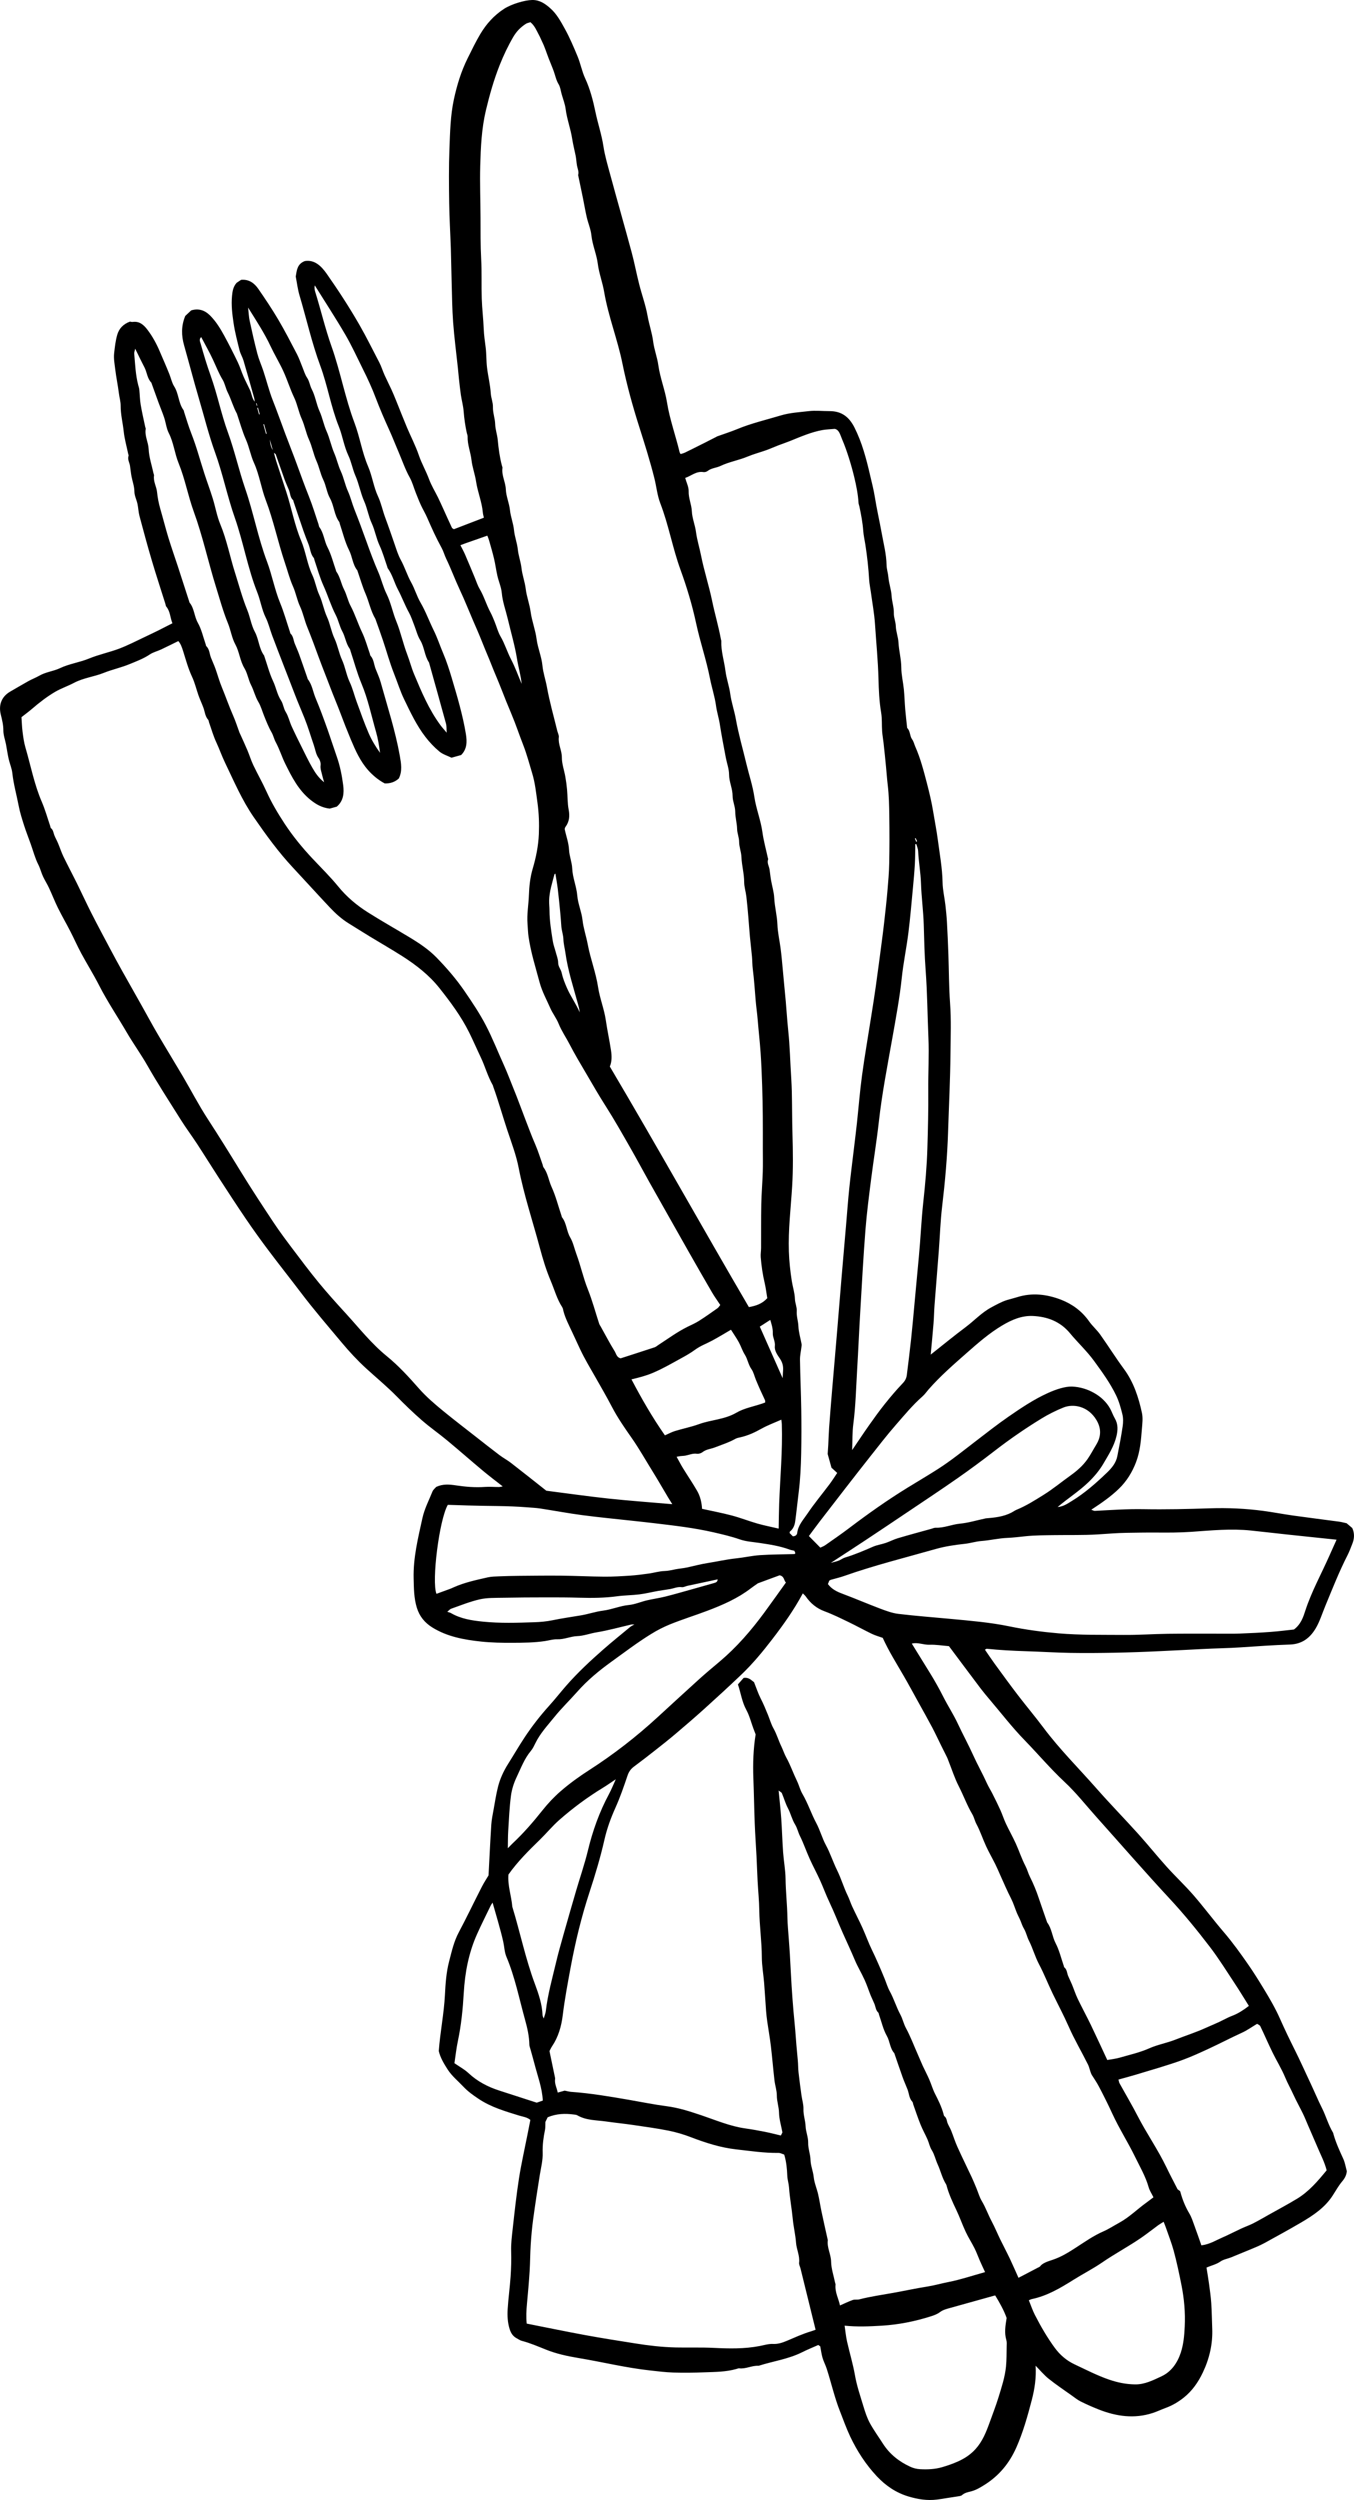 <?xml version="1.0" encoding="UTF-8"?>
<svg id="b" data-name="Layer 2" xmlns="http://www.w3.org/2000/svg" width="170.481" height="314.643" viewBox="0 0 170.481 314.643">
  <g id="c" data-name="Layer 1">
    <path d="m63.325,187.094c-.837-.658-1.691-1.297-2.508-1.979-1.52-1.269-3.007-2.579-4.532-3.843-1.035-.859-2.146-1.629-3.159-2.512-1.1-.958-2.153-1.974-3.175-3.015-1.219-1.241-2.559-2.344-3.84-3.514-1.099-1.004-2.12-2.106-3.076-3.249-1.726-2.065-3.485-4.102-5.115-6.251-1.387-1.829-2.817-3.628-4.195-5.465-.959-1.278-1.891-2.577-2.789-3.898-1.17-1.72-2.301-3.467-3.435-5.211-.903-1.389-1.774-2.798-2.68-4.184-.676-1.034-1.421-2.024-2.076-3.072-1.404-2.246-2.858-4.461-4.168-6.767-.817-1.437-1.793-2.783-2.626-4.211-1.153-1.977-2.435-3.876-3.478-5.919-.697-1.366-1.514-2.67-2.243-4.02-.488-.904-.901-1.848-1.371-2.762-.509-.991-1.069-1.956-1.563-2.954-.404-.815-.73-1.668-1.115-2.493-.229-.491-.521-.952-.754-1.441-.236-.495-.353-1.029-.609-1.531-.414-.814-.643-1.721-.953-2.588-.279-.78-.584-1.55-.835-2.339-.255-.799-.513-1.604-.67-2.426-.264-1.382-.654-2.738-.806-4.145-.066-.61-.331-1.197-.467-1.803-.134-.595-.215-1.203-.328-1.803-.114-.6-.34-1.163-.337-1.805.003-.662-.17-1.333-.327-1.985-.295-1.225.125-2.26,1.207-2.876.759-.431,1.505-.886,2.269-1.308.449-.248.936-.429,1.38-.685.813-.47,1.769-.554,2.592-.943,1.189-.563,2.492-.729,3.684-1.221,1.235-.509,2.541-.771,3.778-1.239,1.161-.439,2.266-1.024,3.393-1.551.549-.256,1.094-.521,1.637-.79.54-.268,1.074-.546,1.676-.853-.3-.722-.266-1.494-.774-2.095-.074-.087-.078-.233-.115-.352-.574-1.827-1.173-3.646-1.716-5.482-.546-1.848-1.049-3.709-1.544-5.571-.133-.498-.146-1.027-.255-1.533-.111-.516-.379-1.02-.384-1.531-.005-.669-.239-1.265-.361-1.895-.086-.447-.125-.903-.193-1.353-.063-.42-.338-.807-.181-1.264.026-.075-.035-.18-.053-.271-.193-.931-.46-1.855-.559-2.796-.114-1.084-.391-2.145-.384-3.249.003-.503-.155-1.018-.22-1.534-.129-1.026-.344-2.04-.467-3.071-.079-.664-.209-1.324-.134-1.988.089-.783.175-1.578.393-2.33.219-.755.733-1.34,1.612-1.653.041.006.195.062.339.043.849-.114,1.386.375,1.841.971.645.844,1.147,1.767,1.564,2.752.404.953.828,1.895,1.209,2.859.201.509.315,1.079.599,1.527.59.928.529,2.091,1.175,2.981.052.071.055.177.084.265.296.905.559,1.814.911,2.707.644,1.633,1.091,3.343,1.634,5.017.342,1.053.73,2.091,1.059,3.148.332,1.068.514,2.194.94,3.22.824,1.986,1.216,4.091,1.862,6.123.495,1.558.911,3.15,1.528,4.658.377.92.51,1.928.968,2.781.516.96.513,2.098,1.168,2.984.017.024.018.059.028.089.358,1.047.632,2.133,1.1,3.128.377.801.514,1.689,1.007,2.448.275.423.301.973.588,1.436.332.536.467,1.19.73,1.773.386.854.803,1.694,1.221,2.532.458.918.898,1.848,1.411,2.734.355.613.748,1.222,1.47,1.806-.114-.411-.192-.642-.242-.879-.086-.417-.266-.805-.206-1.267.037-.284-.072-.647-.241-.885-.356-.501-.419-1.088-.608-1.637-.391-1.135-.728-2.291-1.174-3.404-.408-1.019-.851-2.024-1.242-3.053-.445-1.17-.907-2.335-1.356-3.505-.493-1.286-.998-2.565-1.478-3.856-.278-.748-.46-1.54-.809-2.247-.5-1.013-.649-2.125-1.056-3.152-1.216-3.065-1.755-6.332-2.841-9.428-.946-2.695-1.504-5.503-2.472-8.177-.804-2.221-1.362-4.5-2.027-6.754-.66-2.236-1.242-4.494-1.878-6.737-.352-1.242-.379-2.461.145-3.712.213-.2.457-.429.744-.698.89-.271,1.683-.056,2.38.642.759.759,1.304,1.662,1.809,2.589.591,1.086,1.149,2.192,1.685,3.306.277.576.46,1.197.716,1.784.254.581.553,1.143.82,1.719.09.195.147.406.208.613.086.289.163.581.392.835-.029-.17-.043-.345-.09-.511-.439-1.556-.873-3.112-1.332-4.662-.129-.436-.383-.837-.493-1.276-.283-1.134-.583-2.271-.754-3.425-.168-1.133-.311-2.285-.198-3.437.056-.577.142-1.164.58-1.648.173-.116.374-.251.561-.376.979-.093,1.665.41,2.169,1.139.873,1.264,1.731,2.543,2.511,3.865.843,1.429,1.603,2.908,2.37,4.379.267.512.447,1.069.67,1.604.188.449.32.937.587,1.334.305.452.352.985.588,1.44.46.888.583,1.889.984,2.778.371.824.526,1.711.886,2.519.405.909.587,1.887.975,2.783.321.74.479,1.531.813,2.247.382.819.532,1.71.898,2.513.336.736.51,1.513.803,2.252.542,1.366,1.052,2.742,1.547,4.126.452,1.264.923,2.533,1.456,3.759.403.925.619,1.908,1.073,2.821.529,1.064.749,2.278,1.202,3.386.564,1.378.863,2.838,1.391,4.216.309.806.517,1.644.847,2.434.933,2.234,1.871,4.472,3.322,6.441.214.291.461.558.795.959-.03-.469.004-.808-.08-1.114-.703-2.579-1.428-5.152-2.147-7.726-.577-.852-.57-1.928-1.11-2.81-.346-.565-.5-1.246-.748-1.871-.214-.539-.39-1.1-.669-1.605-.515-.932-.878-1.934-1.374-2.868-.47-.885-.697-1.883-1.294-2.704-.035-.048-.038-.118-.059-.176-.317-.897-.569-1.824-.969-2.681-.422-.902-.57-1.895-.979-2.778-.42-.908-.563-1.894-.958-2.788-.465-1.051-.654-2.191-1.107-3.226-.363-.828-.502-1.722-.879-2.52-.561-1.187-.735-2.489-1.215-3.686-.995-2.483-1.408-5.141-2.33-7.633-1.068-2.887-1.73-5.882-2.604-8.819-.235-.791-.331-1.623-.484-2.404.134-.788.183-1.59,1.151-1.95,1.262-.201,2.109.691,2.758,1.616,1.454,2.074,2.84,4.205,4.102,6.4.888,1.544,1.676,3.153,2.504,4.735.268.512.434,1.077.671,1.606.273.608.582,1.201.859,1.807.216.471.413.952.608,1.432.448,1.104.876,2.217,1.338,3.315.495,1.177,1.095,2.316,1.505,3.521.357,1.049.912,2.001,1.294,3.035.292.79.746,1.52,1.119,2.281.227.463.439.934.653,1.404.366.802.722,1.608,1.098,2.405.046.097.19.149.253.195,1.266-.486,2.489-.957,3.775-1.451-.041-.199-.112-.429-.133-.664-.118-1.333-.654-2.577-.848-3.881-.138-.922-.473-1.793-.577-2.702-.115-1.003-.52-1.953-.489-2.976.005-.15-.072-.301-.105-.453-.195-.893-.325-1.792-.395-2.706-.053-.698-.247-1.384-.35-2.079-.102-.689-.171-1.383-.249-2.076-.05-.451-.086-.904-.133-1.356-.201-1.896-.449-3.789-.591-5.69-.124-1.65-.137-3.308-.186-4.963-.043-1.444-.057-2.888-.104-4.332-.062-1.897-.18-3.792-.207-5.689-.033-2.285-.058-4.574.031-6.857.08-2.076.119-4.164.558-6.212.385-1.798.919-3.547,1.741-5.197.51-1.024,1.005-2.059,1.59-3.041.755-1.267,1.729-2.354,2.984-3.166C64.433.491,66.074.02,66.994,0c.948-.02,1.628.458,2.28,1.029.812.71,1.321,1.653,1.831,2.572.617,1.112,1.113,2.287,1.605,3.465.383.917.552,1.9.963,2.786.632,1.362,1,2.803,1.3,4.245.303,1.453.785,2.867,1.006,4.324.183,1.202.527,2.347.84,3.504.885,3.271,1.82,6.527,2.703,9.798.361,1.339.616,2.706.957,4.05.336,1.326.814,2.622,1.052,3.963.195,1.097.568,2.154.707,3.245.131,1.021.512,1.973.651,2.974.221,1.603.841,3.109,1.093,4.688.345,2.153,1.095,4.19,1.593,6.296.013.054.06.099.128.209.179-.061.382-.108.565-.197.814-.396,1.622-.804,2.431-1.21.485-.244.968-.492,1.452-.739.054-.027.103-.067.159-.087.837-.302,1.688-.568,2.509-.908,1.778-.736,3.647-1.167,5.481-1.719,1.153-.348,2.347-.405,3.524-.545.859-.103,1.743.002,2.615-.001,1.505-.005,2.458.701,3.144,2.059.959,1.898,1.486,3.922,1.959,5.955.214.922.457,1.851.607,2.789.242,1.516.588,3.011.859,4.518.241,1.342.594,2.675.62,4.06.009.506.187,1.01.231,1.535.067.789.36,1.561.404,2.349.041.732.3,1.42.279,2.166-.015.533.229,1.058.248,1.624.023.695.301,1.38.338,2.077.057,1.061.351,2.085.355,3.158.003.904.23,1.805.32,2.711.083.84.102,1.686.173,2.527.066.783.162,1.564.244,2.346.411.389.316,1.007.614,1.418.214.294.268.613.402.917.666,1.505,1.073,3.093,1.485,4.676.302,1.161.581,2.332.773,3.515.191,1.174.429,2.345.582,3.519.234,1.797.571,3.585.604,5.411.017.935.242,1.866.351,2.801.084.72.156,1.444.197,2.168.076,1.353.135,2.708.183,4.063.072,2.047.063,4.098.211,6.139.154,2.112.071,4.214.053,6.324-.029,3.285-.197,6.564-.301,9.846-.1,3.168-.38,6.317-.753,9.464-.22,1.854-.278,3.726-.42,5.589-.172,2.255-.361,4.51-.532,6.765-.059.781-.069,1.566-.131,2.346-.103,1.288-.231,2.574-.353,3.909,1.485-1.173,2.918-2.352,4.403-3.463,1.087-.814,2.012-1.835,3.231-2.484.644-.343,1.274-.706,1.973-.922.416-.128.842-.223,1.256-.355,1.889-.602,3.765-.375,5.546.313,1.404.542,2.63,1.438,3.529,2.717.416.592.983,1.078,1.403,1.668,1.013,1.424,1.939,2.911,2.977,4.317,1.234,1.671,1.855,3.581,2.281,5.562.136.632.047,1.324-.007,1.984-.114,1.418-.217,2.83-.736,4.192-.489,1.284-1.182,2.403-2.161,3.353-1.024.993-2.194,1.798-3.474,2.637.2.071.32.155.436.148,2.045-.107,4.085-.253,6.138-.215,2.796.052,5.593-.018,8.391-.109,2.216-.072,4.445.026,6.652.319,1.257.167,2.504.411,3.761.587,1.939.272,3.883.513,5.824.775.302.041.598.124.943.198.224.19.48.407.715.607.306.68.261,1.337.002,1.987-.193.484-.371.978-.608,1.441-1.065,2.086-1.917,4.263-2.81,6.423-.387.935-.685,1.924-1.199,2.784-.708,1.188-1.705,1.974-3.24,2.025-2.052.067-4.105.214-6.155.352-1.631.11-3.263.124-4.891.214-1.781.099-3.564.181-5.346.268-1.902.093-3.806.159-5.709.196-1.84.036-3.683.054-5.523.021-1.867-.034-3.732-.152-5.598-.21-1.653-.052-3.302-.139-4.947-.31-.049-.005-.105.05-.232.114.407.59.797,1.182,1.214,1.753.961,1.317,1.918,2.637,2.908,3.931,1.066,1.392,2.198,2.733,3.249,4.136,2.043,2.73,4.462,5.128,6.706,7.68,1.702,1.936,3.508,3.781,5.234,5.696,1.218,1.352,2.357,2.775,3.575,4.127,1.098,1.218,2.301,2.344,3.376,3.581,1.308,1.506,2.5,3.114,3.799,4.628,1.125,1.312,2.129,2.71,3.111,4.125.686.989,1.322,2.015,1.948,3.044.737,1.211,1.45,2.435,2.027,3.737.588,1.327,1.217,2.637,1.868,3.935.68,1.354,1.29,2.74,1.939,4.107.507,1.069.96,2.166,1.487,3.218.505,1.007.796,2.103,1.378,3.07.047.077.058.176.084.266.302,1.061.766,2.055,1.221,3.056.216.475.296,1.012.443,1.542-.038.484-.245.885-.579,1.283-.453.54-.804,1.165-1.186,1.763-.981,1.534-2.446,2.509-3.967,3.404-1.506.886-3.043,1.719-4.572,2.566-.343.19-.701.356-1.062.512-.587.254-1.181.491-1.772.735-.478.197-.957.394-1.436.59-.45.184-.93.234-1.364.536-.488.339-1.11.487-1.732.742.106.67.227,1.354.32,2.041.109.811.226,1.624.281,2.44.07,1.051.077,2.107.121,3.16.081,1.956-.342,3.8-1.179,5.564-.584,1.231-1.344,2.325-2.417,3.176-.69.547-1.445.99-2.279,1.294-.544.199-1.07.453-1.62.633-2.313.753-4.568.431-6.777-.436-.771-.303-1.532-.638-2.274-1.006-.409-.204-.774-.5-1.15-.767-.974-.694-1.97-1.359-2.902-2.106-.588-.471-1.075-1.066-1.639-1.638.095,1.466-.111,2.898-.474,4.29-.531,2.033-1.091,4.057-1.948,5.995-.882,1.995-2.185,3.571-4.028,4.722-.517.323-1.03.633-1.629.795-.41.111-.842.175-1.186.485-.124.112-.347.128-.53.159-.45.078-.904.132-1.354.209-.419.072-.837.139-1.259.192-1.241.155-2.408-.034-3.584-.384-1.577-.469-2.882-1.357-3.991-2.538-1.396-1.486-2.492-3.175-3.367-5.023-.486-1.025-.854-2.087-1.27-3.135-.7-1.762-1.105-3.604-1.685-5.396-.15-.463-.385-.899-.523-1.364-.129-.435-.182-.892-.289-1.444-.036-.026-.158-.111-.246-.173-.706.316-1.382.588-2.031.913-1.736.871-3.659,1.127-5.483,1.707-.833-.056-1.596.419-2.437.322-.116-.013-.243.047-.362.081-1.299.37-2.64.369-3.971.418-1.322.049-2.647.065-3.969.028-.962-.027-1.923-.153-2.882-.256-3.056-.33-6.04-1.07-9.064-1.571-1.424-.236-2.808-.54-4.135-1.075-.993-.4-1.974-.818-3.013-1.09-.205-.054-.387-.195-.581-.293-.497-.251-.766-.651-.934-1.188-.262-.836-.298-1.688-.245-2.537.084-1.356.274-2.705.366-4.06.071-1.053.106-2.113.071-3.167-.033-.976.093-1.933.199-2.892.233-2.104.46-4.21.786-6.3.285-1.831.7-3.641,1.058-5.46.123-.624.247-1.248.376-1.902-.419-.354-.947-.402-1.435-.553-1.734-.534-3.476-1.042-5.019-2.057-.714-.47-1.403-.96-1.989-1.583-.664-.706-1.428-1.317-1.964-2.144-.483-.746-.929-1.504-1.127-2.33.179-2.395.656-4.707.776-7.068.071-1.412.17-2.844.531-4.23.323-1.242.599-2.498,1.214-3.645.482-.899.935-1.813,1.394-2.724.515-1.021,1.01-2.051,1.538-3.065.268-.514.59-1,.814-1.375.117-2.22.213-4.304.347-6.386.041-.636.176-1.267.289-1.897.17-.951.315-1.91.55-2.845.26-1.038.709-2.007,1.284-2.917.694-1.098,1.344-2.225,2.06-3.309.929-1.405,1.96-2.733,3.091-3.986.737-.815,1.415-1.683,2.138-2.511,1.442-1.651,3.043-3.143,4.688-4.585,1.115-.978,2.271-1.907,3.413-2.853.113-.094.257-.15.511-.294-.232.007-.336-.006-.431.016-1.442.331-2.872.736-4.33.974-.823.134-1.623.447-2.433.477-.87.032-1.652.432-2.531.398-.5-.019-1.022.145-1.532.223-1.355.206-2.713.213-4.071.22-1.321.007-2.651-.014-3.963-.154-2.157-.23-4.293-.611-6.18-1.791-.931-.582-1.593-1.382-1.925-2.462-.373-1.214-.377-2.464-.406-3.705-.061-2.587.555-5.079,1.108-7.586.262-1.19.819-2.233,1.259-3.335.097-.242.341-.425.477-.588.838-.389,1.634-.321,2.472-.194,1.219.184,2.452.288,3.695.196.568-.042,1.144.018,1.716.014.18-.001.359-.058.539-.09.04.043.079.087.036.039.063.014.006.001-.051-.011Zm33.674-20.987c-.424.273-.848.546-1.332.858.941,2.124,1.891,4.268,2.877,6.492.018-.358.025-.641.049-.923.048-.559-.056-1.037-.39-1.536-.31-.462-.71-.991-.641-1.586.068-.591-.282-1.082-.26-1.618.025-.609-.163-1.144-.324-1.699.043-.04.085-.08.031-.029.017-.074.004-.017-.009.04Zm-27.049-56.164c-.049.032-.131.055-.141.096-.278,1.085-.642,2.155-.668,3.289-.01.421.044.843.045,1.264.006,1.309.218,2.596.422,3.881.073.457.245.898.363,1.349.117.449.306.9.309,1.351.003.494.343.82.439,1.264.141.652.39,1.276.663,1.901.466,1.067,1.154,2.005,1.61,3.078-.032-.378-.131-.731-.228-1.086-.581-2.115-1.268-4.205-1.57-6.386-.08-.576-.238-1.152-.255-1.714-.017-.568-.218-1.078-.26-1.625-.044-.571-.08-1.143-.135-1.714-.096-.995-.191-1.99-.311-2.982-.08-.663-.203-1.321-.307-1.981.043-.041.087-.081.033-.031.016-.074.003-.015-.009.044ZM2.703,90.263c.041.576.057,1.212.138,1.839.086.666.176,1.341.364,1.983.669,2.284,1.108,4.635,2.06,6.838.425.984.711,2.029,1.06,3.046.03.088.03.212.091.26.298.234.305.593.43.903.135.336.319.653.459.988.236.562.423,1.148.688,1.696.538,1.114,1.124,2.204,1.672,3.313.629,1.273,1.218,2.566,1.862,3.831.793,1.558,1.619,3.098,2.44,4.642.466.877.942,1.749,1.426,2.617.807,1.445,1.627,2.883,2.438,4.326.679,1.208,1.334,2.429,2.034,3.624,1.033,1.765,2.107,3.507,3.144,5.27,1.053,1.791,2.01,3.643,3.142,5.382,1.413,2.172,2.778,4.372,4.132,6.58,1.338,2.181,2.744,4.321,4.159,6.453.75,1.131,1.566,2.219,2.383,3.304,1.091,1.447,2.18,2.899,3.331,4.299,1.078,1.31,2.218,2.572,3.364,3.824,1.681,1.836,3.222,3.805,5.169,5.391,1.49,1.214,2.785,2.631,4.052,4.071.929,1.056,1.996,1.968,3.08,2.855,1.348,1.102,2.731,2.16,4.102,3.234.987.773,1.971,1.551,2.972,2.306.466.351.989.627,1.45.984,1.445,1.117,2.873,2.257,4.441,3.493,2.503.32,5.161.702,7.83.988,2.65.284,5.31.472,8.032.708-.211-.34-.385-.61-.549-.885-.648-1.086-1.275-2.185-1.943-3.259-.873-1.404-1.68-2.848-2.632-4.206-.879-1.254-1.759-2.525-2.466-3.878-.658-1.258-1.364-2.487-2.068-3.716-.674-1.176-1.369-2.335-1.949-3.563-.35-.741-.688-1.487-1.035-2.227-.388-.828-.811-1.634-1.051-2.522-.049-.18-.066-.383-.164-.533-.67-1.031-.983-2.222-1.456-3.337-.564-1.329-.987-2.727-1.36-4.125-.896-3.351-2.003-6.643-2.665-10.061-.316-1.631-.917-3.2-1.443-4.784-.603-1.815-1.115-3.663-1.767-5.465-.021-.058-.026-.125-.056-.177-.641-1.113-.965-2.361-1.517-3.516-.497-1.039-.95-2.1-1.465-3.134-1.004-2.013-2.336-3.805-3.723-5.555-1.302-1.643-2.946-2.919-4.703-4.039-1.332-.848-2.704-1.632-4.053-2.453-.897-.546-1.784-1.11-2.678-1.661-.892-.55-1.663-1.25-2.375-2.004-1.563-1.656-3.087-3.349-4.642-5.012-1.843-1.972-3.418-4.148-4.948-6.365-1.486-2.154-2.498-4.546-3.623-6.882-.394-.818-.691-1.683-1.077-2.511-.374-.802-.616-1.666-.915-2.504-.042-.117-.04-.267-.115-.351-.392-.44-.414-1.018-.606-1.533-.191-.514-.426-1.012-.61-1.528-.278-.78-.454-1.583-.814-2.349-.481-1.023-.778-2.135-1.12-3.22-.153-.485-.31-.952-.609-1.272-.762.373-1.464.727-2.175,1.06-.469.22-.998.341-1.42.626-.791.533-1.679.856-2.539,1.214-1.047.435-2.171.67-3.234,1.096-1.226.492-2.575.631-3.766,1.262-.776.411-1.624.691-2.379,1.134-1.041.611-1.997,1.357-2.916,2.146-.388.333-.802.636-1.32,1.043Zm98.379,110.273c-1.133,2.111-2.458,3.962-3.848,5.772-1.209,1.574-2.472,3.1-3.909,4.469-1.517,1.446-3.062,2.864-4.618,4.268-1.191,1.075-2.408,2.12-3.631,3.157-.828.702-1.681,1.376-2.535,2.047-.9.708-1.804,1.411-2.724,2.093-.409.303-.651.661-.817,1.157-.455,1.361-.929,2.723-1.517,4.031-.581,1.293-1.063,2.619-1.373,3.986-.507,2.235-1.162,4.42-1.875,6.594-1.018,3.1-1.787,6.268-2.382,9.475-.371,2-.746,4.003-.995,6.019-.177,1.433-.552,2.753-1.358,3.95-.136.202-.232.43-.315.587.235,1.126.455,2.18.673,3.233.018.089.045.184.032.271-.086.61.216,1.124.336,1.718.371-.103.665-.185.873-.243.332.064.57.136.812.153,2.445.171,4.855.585,7.266,1,1.582.272,3.156.599,4.746.803,1.524.195,2.957.663,4.399,1.149,1.816.613,3.59,1.375,5.51,1.648.839.119,1.675.269,2.507.434.654.129,1.3.301,1.982.462.078-.158.144-.292.194-.393-.158-.851-.412-1.662-.428-2.478-.015-.741-.279-1.426-.277-2.167.001-.631-.221-1.26-.295-1.895-.166-1.442-.284-2.89-.455-4.331-.122-1.027-.307-2.046-.453-3.07-.064-.45-.116-.902-.15-1.355-.088-1.173-.152-2.348-.247-3.52-.088-1.085-.286-2.167-.289-3.251-.006-1.963-.292-3.905-.319-5.865-.017-1.235-.146-2.468-.212-3.703-.056-1.052-.087-2.106-.14-3.159-.069-1.354-.168-2.706-.22-4.06-.073-1.895-.099-3.792-.172-5.687-.074-1.9,0-3.79.285-5.547-.124-.325-.211-.549-.295-.776-.287-.776-.488-1.6-.881-2.318-.548-1.001-.683-2.101-1.054-3.201.264-.302.519-.594.715-.818.682-.104.985.315,1.315.541.293.731.509,1.407.828,2.032.346.679.64,1.376.924,2.08.228.566.395,1.167.691,1.694.406.722.63,1.515.985,2.254.224.466.38.967.629,1.417.53.959.883,1.996,1.36,2.978.253.52.383,1.106.674,1.601.692,1.181,1.107,2.487,1.752,3.691.472.881.727,1.878,1.203,2.756.552,1.019.896,2.121,1.407,3.155.512,1.036.834,2.166,1.34,3.205.216.445.357.909.56,1.351.417.906.884,1.79,1.295,2.698.414.914.749,1.867,1.188,2.768.573,1.176,1.085,2.374,1.583,3.583.221.537.383,1.111.656,1.607.53.961.835,2.015,1.354,2.979.287.534.41,1.157.699,1.689.566,1.043.977,2.151,1.457,3.23.222.499.424,1.008.652,1.505.265.576.565,1.136.819,1.717.256.587.429,1.213.717,1.783.414.816.821,1.629,1.068,2.514.033.119.048.278.131.342.308.237.28.608.413.913.132.305.311.59.434.898.273.681.489,1.387.791,2.054.585,1.295,1.216,2.57,1.819,3.857.206.44.387.892.574,1.341.222.535.376,1.109.669,1.6.498.836.814,1.753,1.269,2.606.384.721.693,1.481,1.051,2.216.396.814.824,1.613,1.213,2.431.387.814.742,1.643,1.089,2.415.899-.47,1.728-.903,2.699-1.41.305-.452.995-.654,1.599-.855,1.087-.361,2.026-.947,2.965-1.557,1.112-.722,2.196-1.484,3.424-2.02.688-.3,1.322-.722,1.984-1.081,1.257-.681,2.265-1.697,3.412-2.525.287-.207.567-.426.911-.685-.228-.468-.49-.854-.61-1.281-.385-1.36-1.103-2.575-1.712-3.825-.897-1.841-2.01-3.571-2.868-5.444-.527-1.149-1.098-2.288-1.688-3.41-.265-.504-.594-.973-.895-1.458-.213-.405-.272-.886-.474-1.296-.79-1.596-1.705-3.135-2.42-4.762-.623-1.417-1.354-2.78-2.025-4.169-.591-1.224-1.083-2.496-1.722-3.701-.497-.937-.774-1.988-1.256-2.934-.254-.5-.354-1.056-.63-1.516-.196-.327-.299-.663-.436-1.001-.136-.336-.32-.653-.459-.988-.245-.592-.426-1.215-.716-1.783-.509-1-.952-2.027-1.409-3.05-.198-.443-.387-.892-.604-1.326-.377-.755-.8-1.488-1.153-2.254-.42-.91-.729-1.876-1.2-2.757-.222-.414-.304-.872-.533-1.258-.665-1.122-1.103-2.35-1.696-3.506-.54-1.053-.9-2.199-1.339-3.303-.045-.114-.085-.231-.139-.34-.254-.514-.513-1.025-.768-1.539-.375-.758-.73-1.526-1.126-2.273-.565-1.064-1.158-2.114-1.741-3.168-.597-1.08-1.183-2.167-1.8-3.235-.919-1.592-1.905-3.146-2.664-4.83-.461-.167-.937-.297-1.375-.508-.975-.469-1.921-.996-2.896-1.465-.998-.48-1.995-.978-3.032-1.361-1.024-.378-1.792-1.011-2.397-1.889-.084-.121-.206-.216-.364-.378Zm-4.474-37.155c-.107-.635-.179-1.276-.326-1.9-.254-1.072-.411-2.157-.499-3.252-.031-.387.043-.781.045-1.172.01-1.835-.011-3.67.025-5.504.027-1.354.144-2.706.187-4.06.031-.962.007-1.925.007-2.888,0-1.383.007-2.766-.006-4.149-.012-1.264-.034-2.529-.077-3.793-.047-1.385-.1-2.771-.195-4.153-.095-1.387-.255-2.769-.368-4.155-.066-.817-.188-1.63-.256-2.443-.11-1.324-.195-2.65-.363-3.969-.064-.507-.054-1.023-.1-1.533-.078-.844-.183-1.686-.261-2.53-.077-.842-.13-1.686-.203-2.528-.073-.843-.144-1.688-.245-2.528-.073-.605-.273-1.204-.275-1.806-.004-1.069-.303-2.096-.344-3.159-.024-.635-.287-1.263-.29-1.895-.003-.572-.244-1.086-.256-1.627-.017-.734-.229-1.44-.234-2.164-.004-.691-.333-1.333-.332-1.985.002-.939-.441-1.769-.445-2.707-.003-.717-.282-1.436-.417-2.158-.26-1.384-.531-2.765-.746-4.158-.121-.787-.372-1.545-.48-2.345-.155-1.155-.536-2.272-.76-3.425-.454-2.335-1.239-4.591-1.74-6.926-.491-2.288-1.166-4.546-1.975-6.766-.995-2.731-1.486-5.626-2.538-8.351-.388-1.004-.484-2.099-.744-3.14-.539-2.159-1.208-4.283-1.884-6.407-.843-2.65-1.592-5.335-2.147-8.075-.615-3.033-1.78-5.933-2.298-9-.2-1.182-.645-2.307-.797-3.515-.153-1.217-.681-2.362-.809-3.607-.079-.763-.405-1.497-.581-2.254-.181-.776-.309-1.564-.468-2.346-.196-.963-.4-1.925-.601-2.887-.006-.03-.026-.064-.019-.09.124-.413-.069-.785-.141-1.175-.078-.417-.089-.848-.174-1.263-.147-.72-.329-1.428-.442-2.161-.192-1.243-.655-2.435-.814-3.699-.08-.641-.33-1.261-.507-1.889-.118-.419-.162-.884-.381-1.243-.315-.517-.417-1.086-.613-1.633-.195-.545-.429-1.076-.638-1.617-.265-.685-.477-1.395-.801-2.05-.148-.299-.267-.614-.425-.901-.3-.546-.522-1.157-1.074-1.609-.186.065-.404.099-.574.208-.649.417-1.178.954-1.571,1.627-.671,1.147-1.237,2.338-1.728,3.576-.732,1.847-1.268,3.743-1.728,5.673-.551,2.312-.653,4.665-.717,7.016-.059,2.164.031,4.332.038,6.498.005,1.745-.013,3.488.082,5.233.089,1.649.017,3.305.071,4.956.041,1.266.198,2.528.247,3.794.031.793.145,1.568.246,2.351.107.835.071,1.689.171,2.526.129,1.088.402,2.162.472,3.252.038.594.287,1.144.272,1.714-.02.744.261,1.43.282,2.166.019.665.26,1.32.323,1.987.103,1.097.247,2.183.53,3.249.024.09.076.185.064.271-.133.942.39,1.774.426,2.708.033.871.424,1.715.52,2.614.09.847.426,1.654.51,2.525.079.816.393,1.599.481,2.436.083.785.372,1.54.462,2.344.099.877.426,1.719.534,2.615.117.97.481,1.897.616,2.884.158,1.152.597,2.253.75,3.426.146,1.123.622,2.181.735,3.334.088.907.402,1.789.566,2.7.333,1.851.854,3.668,1.3,5.499.066.272.228.552.197.81-.107.881.384,1.652.38,2.53-.004.811.296,1.621.439,2.436.095.538.168,1.082.217,1.627.076.843.045,1.704.203,2.53.155.811.08,1.513-.408,2.174-.053.071-.066.171-.095.248.176.884.504,1.714.549,2.627.039.788.368,1.563.402,2.351.051,1.179.541,2.255.639,3.427.086,1.031.537,2.006.657,3.063.117,1.029.464,2.031.658,3.063.342,1.819,1.027,3.559,1.307,5.404.212,1.399.764,2.721.969,4.142.182,1.265.461,2.522.653,3.793.111.735.111,1.428-.148,2.031,5.97,10.088,11.647,20.255,17.51,30.279.886-.162,1.667-.414,2.316-1.126ZM31.237,38.708c.078.687.093,1.178.195,1.65.3,1.386.608,2.772.968,4.143.194.739.511,1.444.754,2.171.411,1.227.71,2.484,1.187,3.699.548,1.396,1.054,2.814,1.578,4.222.47,1.263.974,2.514,1.436,3.778.505,1.383,1.003,2.765,1.549,4.133.457,1.143.809,2.327,1.205,3.494.04.118.04.261.109.355.559.759.598,1.721,1.027,2.545.464.891.705,1.898,1.043,2.855.021.059.023.129.057.177.485.684.598,1.526.975,2.261.333.65.474,1.401.815,2.046.571,1.08.926,2.248,1.453,3.346.41.854.658,1.785.977,2.682.031.088.029.201.085.264.417.463.425,1.081.633,1.623.219.57.486,1.127.648,1.713.85,3.073,1.849,6.108,2.408,9.258.172.971.339,1.92-.123,2.85q-.726.671-1.781.624c-.849-.448-1.555-1.075-2.063-1.643-1.009-1.129-1.614-2.489-2.186-3.849-.46-1.096-.896-2.207-1.313-3.321-.418-1.116-.892-2.209-1.309-3.322-.461-1.231-.962-2.447-1.413-3.679-.473-1.293-.944-2.583-1.466-3.859-.348-.849-.519-1.761-.912-2.609-.371-.801-.519-1.692-.886-2.518-.421-.948-.68-1.974-1.014-2.963-.881-2.608-1.43-5.319-2.414-7.902-.582-1.527-.796-3.169-1.481-4.678-.428-.944-.598-1.994-1.027-2.961-.447-1.007-.735-2.085-1.092-3.133-.01-.029-.014-.062-.028-.089-.472-.857-.723-1.813-1.157-2.678-.266-.53-.355-1.122-.65-1.611-.487-.808-.823-1.685-1.218-2.53-.452-.965-.975-1.88-1.475-2.831-.308.304-.139.575-.067.833.381,1.367.79,2.721,1.27,4.061.835,2.328,1.307,4.768,2.16,7.103.848,2.32,1.376,4.749,2.183,7.094,1.038,3.014,1.613,6.17,2.74,9.167.64,1.702.959,3.513,1.654,5.209.49,1.194.836,2.447,1.246,3.673.02.059.02.137.059.175.364.344.365.838.534,1.262.181.452.388.894.553,1.352.355.983.691,1.972,1.035,2.959.02.059.023.13.059.176.547.691.644,1.578.973,2.36.544,1.293,1.032,2.62,1.502,3.945.401,1.13.762,2.276,1.162,3.409.411,1.165.653,2.378.814,3.601.134,1.021.044,1.999-.805,2.721-.327.091-.626.174-.89.248-.954-.103-1.716-.533-2.425-1.105-1.509-1.217-2.359-2.891-3.187-4.573-.429-.871-.712-1.817-1.176-2.668-.225-.414-.309-.869-.535-1.259-.384-.661-.653-1.367-.938-2.069-.241-.593-.407-1.231-.733-1.772-.399-.662-.549-1.412-.901-2.09-.35-.674-.451-1.485-.84-2.128-.569-.939-.624-2.039-1.146-2.997-.448-.823-.578-1.801-.943-2.692-.606-1.48-1.027-3.037-1.503-4.568-.974-3.135-1.661-6.353-2.787-9.448-.728-2.001-1.101-4.119-1.912-6.104-.5-1.224-.618-2.574-1.232-3.779-.304-.598-.373-1.312-.587-1.961-.211-.638-.478-1.257-.71-1.889-.296-.805-.583-1.614-.874-2.422-.011-.029-.012-.067-.032-.087-.513-.527-.539-1.28-.857-1.905-.388-.762-.774-1.528-1.173-2.369-.056.27-.137.452-.122.625.116,1.331.167,2.671.505,3.974.047.18.114.359.132.543.064.631.07,1.271.174,1.895.156.938.375,1.865.569,2.796.019.091.077.186.063.271-.147.878.333,1.66.372,2.528.046,1.029.395,2.044.614,3.065.02.091.076.186.063.271-.112.739.309,1.378.38,2.075.072.707.202,1.393.398,2.074.354,1.224.664,2.462,1.035,3.68.368,1.208.793,2.397,1.185,3.598.479,1.465.949,2.934,1.424,4.401.019.059.025.13.062.175.598.737.574,1.721,1.035,2.536.461.815.663,1.776.978,2.673.031.088.03.204.089.262.406.398.393.959.581,1.441.188.482.413.951.583,1.439.273.781.491,1.574.812,2.347.479,1.153.881,2.341,1.389,3.488.309.698.538,1.432.805,2.149.032.085.078.165.115.248.298.664.606,1.322.888,1.993.26.619.456,1.268.744,1.873.532,1.117,1.151,2.193,1.659,3.32.636,1.409,1.419,2.727,2.264,4.015,1.032,1.573,2.218,3.022,3.504,4.393,1.102,1.175,2.258,2.306,3.274,3.551,1.06,1.299,2.313,2.349,3.706,3.232,1.701,1.078,3.459,2.065,5.184,3.107.66.398,1.315.81,1.935,1.266.538.396,1.059.829,1.525,1.307,1.291,1.325,2.499,2.72,3.548,4.252.955,1.395,1.894,2.787,2.68,4.3.843,1.621,1.505,3.315,2.257,4.971.452.995.831,2.031,1.248,3.047.487,1.186.92,2.396,1.381,3.593.439,1.14.859,2.284,1.346,3.405.353.813.611,1.668.91,2.505.042.117.047.259.117.352.549.725.641,1.64,1.008,2.445.533,1.17.852,2.438,1.262,3.664.02.059.022.131.058.176.589.742.557,1.731,1.036,2.539.364.615.511,1.371.766,2.06.545,1.472.872,3.017,1.459,4.488.559,1.401.948,2.869,1.419,4.305.046.14.142.265.215.396.572,1.026,1.117,2.07,1.735,3.069.193.312.255.784.755.891,1.414-.456,2.852-.916,4.285-1.39.165-.055.305-.188.456-.286,1.215-.785,2.38-1.651,3.684-2.294.487-.24.99-.46,1.446-.749.788-.5,1.551-1.04,2.313-1.58.155-.11.258-.295.358-.414-.379-.575-.734-1.063-1.037-1.581-.971-1.664-1.926-3.336-2.879-5.01-.939-1.648-1.868-3.301-2.801-4.952-.74-1.311-1.485-2.619-2.219-3.933-.808-1.446-1.589-2.907-2.412-4.345-1.016-1.776-2.023-3.558-3.126-5.284-.81-1.268-1.561-2.574-2.321-3.874-.745-1.273-1.51-2.537-2.186-3.847-.444-.859-1-1.653-1.365-2.56-.279-.694-.76-1.304-1.062-1.99-.465-1.058-1.029-2.075-1.334-3.205-.514-1.909-1.112-3.798-1.397-5.761-.078-.537-.088-1.083-.13-1.625-.096-1.212.13-2.407.173-3.609.041-1.13.154-2.227.473-3.312.42-1.429.719-2.882.781-4.38.054-1.331.007-2.649-.178-3.973-.173-1.242-.3-2.491-.667-3.694-.36-1.177-.664-2.366-1.117-3.524-.512-1.307-.949-2.643-1.5-3.943-.439-1.036-.861-2.085-1.268-3.136-.386-.996-.82-1.97-1.209-2.961-.39-.995-.822-1.97-1.211-2.962-.357-.909-.753-1.796-1.139-2.692-.554-1.285-1.067-2.587-1.664-3.855-.608-1.294-1.1-2.643-1.722-3.93-.215-.445-.335-.925-.568-1.347-.677-1.224-1.249-2.493-1.806-3.773-.241-.554-.555-1.075-.809-1.624-.23-.498-.428-1.012-.631-1.522-.26-.655-.44-1.353-.78-1.961-.568-1.016-.932-2.116-1.39-3.174-.399-.922-.757-1.863-1.175-2.78-.606-1.331-1.189-2.676-1.706-4.043-.464-1.228-1.01-2.415-1.596-3.586-.731-1.464-1.407-2.961-2.23-4.372-1.225-2.1-2.559-4.137-3.846-6.201-.08.327-.014.59.066.849.707,2.274,1.245,4.593,2.046,6.847,1.119,3.149,1.702,6.467,2.888,9.608.675,1.788.948,3.704,1.712,5.481.52,1.209.684,2.552,1.249,3.77.398.857.584,1.804.918,2.7.418,1.119.806,2.26,1.198,3.394.219.635.417,1.291.739,1.875.514.933.814,1.957,1.335,2.888.444.793.691,1.698,1.148,2.482.661,1.132,1.101,2.362,1.679,3.53.458.926.779,1.921,1.186,2.876.434,1.016.772,2.078,1.088,3.138.689,2.312,1.375,4.627,1.771,7.015.16.965.158,1.892-.594,2.653-.386.107-.774.215-1.216.338-.497-.245-1.091-.418-1.527-.78-.648-.539-1.241-1.167-1.756-1.836-1.111-1.443-1.885-3.091-2.673-4.721-.504-1.043-.848-2.158-1.276-3.236-.544-1.373-.934-2.807-1.404-4.21-.292-.873-.61-1.737-.917-2.605-.01-.029-.016-.061-.032-.088-.587-.981-.789-2.113-1.235-3.152-.399-.929-.678-1.909-1.01-2.867-.01-.029-.013-.064-.032-.087-.594-.739-.617-1.709-1.035-2.536-.521-1.033-.787-2.196-1.163-3.303-.03-.088-.031-.195-.082-.266-.644-.892-.637-2.031-1.167-2.984-.395-.71-.476-1.572-.845-2.332-.358-.737-.501-1.568-.844-2.334-.386-.863-.545-1.817-.945-2.695-.379-.833-.529-1.755-.915-2.607-.39-.86-.538-1.817-.954-2.69-.511-1.072-.859-2.221-1.354-3.301-.49-1.07-1.108-2.081-1.608-3.146-.785-1.673-1.796-3.209-2.84-4.885Zm72.974,144.289c.032-.489.058-.82.075-1.151.037-.721.054-1.444.107-2.164.11-1.504.232-3.007.358-4.509.217-2.584.444-5.167.661-7.75.187-2.224.363-4.449.55-6.674.185-2.193.378-4.386.567-6.579.132-1.532.24-3.067.399-4.596.185-1.771.414-3.538.623-5.306.117-.99.242-1.98.349-2.971.213-1.98.366-3.968.635-5.94.34-2.492.772-4.971,1.161-7.456.197-1.256.4-2.512.576-3.771.26-1.856.501-3.716.746-5.574.111-.84.22-1.68.313-2.522.143-1.29.29-2.58.402-3.872.102-1.171.205-2.345.228-3.519.039-1.985.039-3.971.01-5.956-.018-1.295-.043-2.59-.197-3.882-.09-.75-.141-1.507-.213-2.26-.099-1.023-.199-2.046-.316-3.068-.055-.483-.145-.963-.178-1.447-.054-.781.005-1.578-.124-2.344-.239-1.409-.298-2.838-.334-4.248-.059-2.295-.288-4.575-.437-6.861-.089-1.361-.342-2.711-.524-4.066-.069-.513-.184-1.023-.214-1.538-.085-1.486-.252-2.961-.478-4.431-.088-.573-.224-1.143-.265-1.719-.074-1.041-.273-2.058-.483-3.075-.031-.152-.102-.3-.111-.452-.065-1.103-.285-2.181-.541-3.25-.196-.815-.421-1.626-.676-2.424-.252-.788-.522-1.575-.852-2.333-.233-.536-.36-1.204-.928-1.314-.619.057-1.079.066-1.526.146-1.405.252-2.715.821-4.024,1.352-.51.207-1.029.381-1.542.575-.514.193-1.013.425-1.529.61-.78.279-1.579.482-2.353.806-1.101.462-2.306.653-3.4,1.175-.521.249-1.141.254-1.625.632-.136.106-.364.174-.531.146-.906-.149-1.526.477-2.298.733.167.6.452,1.143.436,1.677-.025.879.362,1.66.401,2.528.039.871.41,1.719.525,2.613.13,1,.443,1.975.64,2.972.376,1.906.99,3.759,1.386,5.671.337,1.627.812,3.229,1.116,4.868.011.061.045.121.043.181-.049,1.294.363,2.526.524,3.792.124.969.472,1.904.604,2.887.142,1.065.511,2.085.7,3.152.339,1.912.889,3.786,1.339,5.679.328,1.379.787,2.717.996,4.137.219,1.487.805,2.907,1.011,4.416.149,1.093.452,2.165.686,3.246.013.061.055.131.037.18-.169.455.107.844.173,1.264.071.45.111.906.19,1.354.131.753.367,1.499.405,2.256.056,1.125.357,2.211.4,3.339.036.966.256,1.925.386,2.888.065.48.118.963.165,1.445.094.962.179,1.925.269,2.888.076.813.16,1.625.231,2.438.076.872.135,1.746.21,2.619.072.843.17,1.685.228,2.529.071,1.022.114,2.046.168,3.07.054,1.023.13,2.046.155,3.069.043,1.804.033,3.609.084,5.412.062,2.197.094,4.391-.04,6.587-.168,2.734-.507,5.46-.415,8.208.042,1.243.176,2.475.369,3.701.119.755.37,1.501.393,2.256.016.539.266,1.032.23,1.534-.047.656.184,1.256.209,1.896.029.756.264,1.504.401,2.257.021.115-.003.241-.017.36-.063.54-.192,1.08-.184,1.619.032,2.083.128,4.165.16,6.248.028,1.837.029,3.676-.009,5.513-.035,1.657-.11,3.315-.319,4.963-.152,1.198-.268,2.401-.433,3.598-.067.488-.236.956-.655,1.282-.036.028-.032.109-.056.197.135.135.282.282.416.416.316-.01.518-.169.55-.438.114-.972.779-1.663,1.28-2.41.868-1.293,1.875-2.492,2.809-3.741.343-.459.646-.948.944-1.389-.283-.258-.529-.482-.722-.659-.181-.651-.339-1.219-.479-1.721Zm-35.539,84.052c-.019.452.005.729-.048.99-.196.954-.331,1.913-.297,2.89.033.948-.208,1.86-.358,2.785-.3,1.853-.583,3.71-.836,5.57-.142,1.046-.238,2.1-.307,3.153-.075,1.143-.071,2.29-.143,3.433-.086,1.356-.205,2.71-.332,4.063-.079.837-.12,1.67-.033,2.507,2.519.497,4.984,1.009,7.46,1.464,2.055.378,4.121.696,6.184,1.026,1.699.272,3.409.472,5.13.511,1.591.036,3.185-.028,4.772.053,1.938.099,3.854.136,5.779-.233.558-.107,1.135-.291,1.71-.262.616.031,1.176-.164,1.699-.384,1.014-.426,2.009-.89,3.067-1.202.199-.058.391-.138.571-.203-.643-2.612-1.27-5.163-1.899-7.712-.059-.241-.205-.49-.177-.719.107-.88-.324-1.666-.387-2.527-.073-.989-.315-1.976-.41-2.979-.126-1.328-.382-2.645-.474-3.974-.034-.497-.195-.961-.215-1.443-.037-.886-.109-1.761-.387-2.685-.215-.067-.472-.218-.727-.215-1.786.026-3.547-.246-5.311-.442-1.977-.22-3.86-.827-5.716-1.536-.907-.347-1.851-.63-2.803-.82-1.481-.295-2.981-.499-4.476-.718-1.132-.165-2.272-.277-3.405-.44-1.224-.177-2.498-.123-3.622-.779-.125-.073-.295-.08-.446-.099-1.075-.138-2.136-.122-3.278.348-.078.159-.2.409-.283.578Zm55.356,18.909c-.251-.548-.469-1.008-.673-1.475-.22-.502-.401-1.022-.646-1.51-.351-.699-.78-1.36-1.112-2.067-.426-.907-.754-1.861-1.186-2.765-.461-.965-.91-1.931-1.2-2.963-.025-.09-.041-.188-.089-.264-.489-.783-.685-1.689-1.063-2.519-.265-.583-.398-1.239-.734-1.773-.275-.437-.347-.915-.544-1.359-.282-.636-.625-1.246-.884-1.89-.332-.824-.609-1.67-.908-2.507-.042-.117-.041-.269-.118-.35-.411-.434-.404-1.023-.602-1.534-.199-.512-.427-1.012-.613-1.529-.353-.983-.685-1.973-1.026-2.96-.01-.029-.013-.066-.032-.087-.553-.616-.54-1.471-.938-2.175-.461-.815-.667-1.774-.984-2.671-.031-.088-.031-.206-.091-.261-.321-.295-.334-.717-.481-1.084-.147-.365-.332-.716-.479-1.081-.262-.653-.478-1.326-.769-1.964-.389-.852-.879-1.659-1.24-2.521-.481-1.149-1.015-2.273-1.519-3.41-.567-1.277-1.067-2.585-1.67-3.849-.432-.906-.772-1.855-1.188-2.769-.413-.908-.892-1.786-1.301-2.696-.425-.943-.759-1.93-1.218-2.855-.234-.471-.34-.998-.603-1.428-.403-.66-.562-1.409-.917-2.083-.311-.591-.491-1.251-.754-1.869-.051-.12-.221-.189-.411-.342.118,1.237.25,2.379.33,3.524.099,1.412.133,2.828.234,4.24.079,1.116.295,2.226.31,3.341.021,1.629.206,3.246.234,4.873.016.904.111,1.806.172,2.709.043.632.096,1.264.133,1.897.078,1.353.141,2.707.225,4.06.066,1.054.149,2.107.236,3.159.065.785.16,1.571.218,2.351.094,1.265.193,2.528.322,3.79.052.509.037,1.025.094,1.534.107.965.238,1.928.37,2.89.079.574.269,1.148.248,1.716-.027.745.242,1.432.271,2.165.027.696.34,1.387.323,2.076-.018.75.276,1.427.296,2.168.019.717.326,1.419.403,2.162.076.732.39,1.437.558,2.163.166.715.269,1.445.421,2.164.249,1.174.515,2.345.775,3.517.007.03.024.062.021.09-.127.939.398,1.772.416,2.709.016.875.317,1.744.493,2.615.019.091.071.184.062.271-.096.962.394,1.782.561,2.625.566-.248,1.077-.502,1.611-.691.247-.088.549-.008.809-.074,1.428-.364,2.883-.572,4.331-.83,1.415-.252,2.82-.564,4.243-.785.907-.141,1.796-.402,2.702-.579,1.488-.291,2.937-.784,4.57-1.238Zm-19.787-86.59c.516.665,1.136.954,1.811,1.207,1.603.601,3.178,1.279,4.78,1.883.737.278,1.499.562,2.272.656,2.181.263,4.375.427,6.563.632,2.493.233,4.988.439,7.447.946,2.04.42,4.102.697,6.178.875,2.71.232,5.426.175,8.14.199,1.873.017,3.746-.118,5.62-.144,2.084-.029,4.168-.011,6.253-.015.937-.002,1.874.019,2.81-.014,1.298-.046,2.596-.112,3.891-.208,1.026-.076,2.048-.21,2.916-.302.893-.68,1.166-1.564,1.438-2.397.787-2.41,2.02-4.617,3.036-6.921.281-.637.569-1.271.89-1.985-.821-.086-1.54-.16-2.259-.236-1.348-.141-2.697-.28-4.044-.425-1.495-.161-2.988-.337-4.484-.493-2.499-.261-4.991-.012-7.479.163-1.475.103-2.944.106-4.418.092-1.262-.011-2.525.018-3.788.036-1.208.018-2.411.127-3.616.2-1.798.11-3.605.06-5.408.087-1.234.018-2.467.015-3.7.144-.752.079-1.512.174-2.26.205-1.1.045-2.162.309-3.251.391-.698.052-1.381.275-2.079.352-1.25.138-2.488.315-3.7.659-3.845,1.091-7.727,2.057-11.502,3.387-.556.196-1.135.326-1.702.49-.055.016-.103.059-.185.108-.045.112-.1.251-.17.428Zm53.002,53.084c-.618-.984-1.176-1.912-1.773-2.814-1.031-1.556-2.018-3.15-3.151-4.63-1.582-2.066-3.224-4.083-5.001-5.998-3.158-3.403-6.206-6.909-9.302-10.369-1.313-1.468-2.539-3.031-3.974-4.37-1.786-1.668-3.355-3.53-5.051-5.275-1.562-1.606-2.937-3.394-4.39-5.105-.391-.461-.78-.924-1.144-1.406-1.345-1.782-2.679-3.573-3.977-5.308-.879-.07-1.661-.205-2.437-.175-.761.029-1.503-.341-2.238-.144.787,1.274,1.545,2.504,2.306,3.733.603.974,1.158,1.972,1.676,2.995.571,1.128,1.271,2.192,1.804,3.336.626,1.344,1.339,2.644,1.95,3.997.532,1.179,1.177,2.311,1.71,3.496.21.466.489.9.719,1.357.339.675.678,1.35.988,2.039.25.556.432,1.143.691,1.694.397.846.861,1.661,1.248,2.511.428.94.746,1.934,1.223,2.846.232.443.34.918.559,1.35.442.872.808,1.77,1.117,2.695.331.99.681,1.974,1.023,2.961.01.029.014.064.032.087.587.776.623,1.772,1.067,2.622.464.888.694,1.898,1.026,2.855.02.059.022.14.063.173.348.28.331.716.481,1.081.15.364.334.713.484,1.077.244.592.439,1.207.715,1.783.535,1.115,1.129,2.202,1.667,3.315.695,1.441,1.359,2.897,2.063,4.403.555-.102,1.075-.152,1.567-.296,1.241-.363,2.504-.635,3.702-1.168,1.063-.473,2.23-.673,3.328-1.106,1.249-.493,2.532-.898,3.763-1.456.773-.35,1.564-.661,2.32-1.053.349-.181.705-.355,1.072-.494.745-.283,1.394-.714,2.077-1.236Zm9.796,20.688c-.277-1.054-.751-1.942-1.141-2.868-.39-.925-.801-1.84-1.195-2.763-.215-.503-.418-1.011-.657-1.503-.382-.787-.815-1.55-1.177-2.345-.339-.744-.742-1.455-1.058-2.215-.45-1.081-1.078-2.086-1.593-3.141-.531-1.088-1.009-2.202-1.533-3.293-.066-.137-.271-.207-.404-.302-.671.399-1.264.827-1.916,1.124-1.405.639-2.771,1.36-4.173,2.007-1.074.496-2.155.996-3.256,1.4-1.968.723-3.998,1.279-6.006,1.894-.676.207-1.363.382-2.105.589.055.197.068.353.138.478.756,1.37,1.558,2.716,2.274,4.107,1.131,2.197,2.556,4.226,3.626,6.457.431.898.9,1.777,1.405,2.769.044.033.192.143.324.241.27,1.001.631,1.93,1.156,2.804.279.464.443,1,.633,1.514.306.826.59,1.661.885,2.498,1.022-.123,1.804-.623,2.635-.984.803-.35,1.581-.758,2.376-1.126.495-.23,1.015-.408,1.501-.655.67-.34,1.319-.721,1.975-1.089,1.182-.663,2.378-1.302,3.538-2.001,1.503-.907,2.627-2.225,3.749-3.594Zm-51.675-166.913c-.04.006-.079.013-.119.019-.017.829-.01,1.66-.056,2.487-.056.994-.146,1.986-.24,2.978-.18,1.893-.335,3.79-.572,5.677-.238,1.893-.632,3.767-.833,5.663-.268,2.536-.736,5.038-1.18,7.541-.624,3.522-1.313,7.03-1.71,10.59-.268,2.404-.665,4.793-.968,7.194-.269,2.127-.55,4.256-.717,6.392-.267,3.426-.452,6.858-.654,10.289-.144,2.436-.247,4.875-.392,7.311-.136,2.286-.187,4.578-.483,6.855-.134,1.028-.1,2.077-.148,3.282.779-1.146,1.437-2.145,2.127-3.122.636-.901,1.28-1.799,1.969-2.661.723-.905,1.473-1.795,2.275-2.631.304-.316.462-.641.512-1.035.19-1.498.378-2.997.539-4.499.167-1.56.302-3.124.448-4.687.18-1.922.354-3.845.536-5.767.213-2.252.303-4.511.548-6.763.247-2.274.452-4.556.52-6.851.071-2.41.134-4.818.113-7.229-.02-2.228.113-4.46.017-6.683-.123-2.831-.14-5.665-.352-8.495-.142-1.888-.181-3.791-.235-5.687-.051-1.752-.292-3.486-.349-5.235-.044-1.357-.298-2.701-.36-4.062-.013-.294-.152-.582-.233-.873Zm-12.078,88.555c.222-.108.426-.176.595-.294,1.012-.711,2.034-1.409,3.019-2.156,2.38-1.803,4.813-3.526,7.357-5.091,1.281-.789,2.58-1.55,3.847-2.361,1.653-1.059,3.179-2.295,4.735-3.489,1.364-1.046,2.717-2.111,4.13-3.088,1.585-1.096,3.186-2.172,4.956-2.976,1.068-.485,2.219-.853,3.066-.819.996.04,1.941.336,2.782.813.813.461,1.526,1.113,1.999,1.956.222.396.361.84.591,1.23.432.733.392,1.49.203,2.269-.303,1.251-.989,2.321-1.626,3.411-.511.874-1.154,1.639-1.887,2.348-1.189,1.151-2.589,2.03-3.891,3.136.719-.056,1.244-.429,1.782-.757,1.637-.997,3.062-2.26,4.439-3.58.605-.58,1.132-1.22,1.299-2.065.246-1.247.485-2.496.67-3.752.074-.5.085-1.046-.037-1.531-.2-.798-.41-1.587-.78-2.354-.754-1.567-1.762-2.946-2.773-4.337-.915-1.259-2.059-2.313-3.045-3.504-1.22-1.473-2.839-2.082-4.665-2.168-1.412-.066-2.681.486-3.881,1.202-1.619.966-3.031,2.201-4.434,3.436-1.664,1.465-3.34,2.922-4.809,4.593-.26.296-.484.632-.777.889-1.262,1.111-2.325,2.408-3.424,3.667-1.082,1.24-2.087,2.549-3.111,3.84-1.063,1.34-2.112,2.691-3.161,4.041-1.086,1.398-2.169,2.799-3.247,4.203-.463.604-.91,1.22-1.362,1.826.468.475.914.927,1.441,1.461Zm22.017,94.107c-1.94.54-3.825,1.062-5.709,1.59-.44.123-.873.232-1.262.526-.331.25-.753.401-1.157.528-1.993.628-4.017,1.037-6.12,1.166-1.585.097-3.156.161-4.711-.002.103.69.163,1.363.31,2.015.32,1.412.741,2.796.993,4.231.235,1.34.683,2.646,1.08,3.954.212.701.444,1.413.791,2.053.487.895,1.093,1.726,1.643,2.587.85,1.333,2.04,2.272,3.458,2.922.373.171.782.278,1.227.303.951.051,1.879.009,2.794-.258.677-.197,1.335-.429,1.985-.719.85-.38,1.586-.874,2.204-1.555.866-.955,1.333-2.126,1.763-3.313.385-1.061.792-2.116,1.125-3.193.395-1.274.813-2.551.948-3.885.084-.836.066-1.682.084-2.523.006-.271.033-.558-.042-.81-.269-.909-.12-1.804.038-2.776-.346-.967-.872-1.911-1.444-2.838Zm-29.872-89.624c-.35.248-.628.431-.891.633-1.649,1.271-3.544,2.093-5.461,2.82-1.575.597-3.189,1.094-4.753,1.731-.817.333-1.588.735-2.335,1.195-1.743,1.073-3.368,2.313-5.026,3.507-1.554,1.118-3.015,2.331-4.287,3.769-.948,1.071-1.982,2.069-2.88,3.18-.847,1.048-1.779,2.044-2.382,3.275-.164.334-.323.686-.559.966-.831.987-1.268,2.188-1.81,3.323-.35.733-.608,1.549-.714,2.353-.193,1.465-.252,2.948-.345,4.426-.043.684-.033,1.372-.049,2.172.275-.279.45-.469.638-.646,1.356-1.274,2.568-2.673,3.725-4.13.678-.854,1.437-1.664,2.259-2.379,1.133-.986,2.354-1.868,3.624-2.684,3.05-1.96,5.907-4.175,8.579-6.627,1.768-1.622,3.531-3.249,5.312-4.857.831-.75,1.694-1.465,2.55-2.187,2.155-1.818,3.98-3.935,5.642-6.2.907-1.236,1.791-2.488,2.687-3.734-.269-.247-.184-.782-.791-.913-.848.313-1.797.663-2.732,1.008Zm-40.475,1.328c.602-.219,1.146-.415,1.687-.616.171-.064.337-.141.504-.215,1.364-.609,2.819-.911,4.262-1.241.466-.106.96-.111,1.442-.13.842-.034,1.684-.055,2.526-.063,1.773-.016,3.546-.042,5.318-.022,1.799.02,3.598.114,5.397.127,1.083.008,2.169-.058,3.251-.13.786-.052,1.57-.154,2.35-.263.666-.093,1.323-.298,1.988-.318.473-.014.905-.124,1.354-.213.477-.095.967-.127,1.443-.228.87-.184,1.723-.422,2.611-.561,1.205-.188,2.396-.464,3.615-.592.998-.104,1.985-.337,2.985-.403,1.444-.096,2.895-.092,4.342-.136.036-.001.071-.07.116-.117-.047-.105-.096-.215-.137-.306-.21-.048-.395-.07-.565-.132-1.236-.457-2.525-.653-3.82-.847-.836-.125-1.68-.165-2.502-.452-1.055-.369-2.155-.622-3.247-.875-2.476-.572-4.998-.856-7.516-1.157-.866-.104-1.734-.193-2.602-.289-2.153-.238-4.311-.443-6.459-.725-1.767-.232-3.52-.566-5.282-.835-.535-.082-1.079-.102-1.619-.147-2.494-.207-4.996-.15-7.494-.234-.842-.028-1.685-.054-2.519-.08-1.074,1.852-2.059,9.627-1.43,11.201Zm74.583,88.908c.27.66.47,1.274.761,1.841.742,1.447,1.557,2.858,2.521,4.168.639.869,1.473,1.585,2.444,2.042,1.441.678,2.857,1.413,4.375,1.936,1.077.371,2.138.587,3.281.602,1.231.016,2.277-.534,3.306-1.008,1.22-.562,2.003-1.657,2.437-2.966.357-1.076.449-2.171.504-3.302.086-1.771-.071-3.52-.412-5.227-.289-1.446-.591-2.902-.981-4.328-.275-1.005-.663-1.98-1.004-2.967-.068-.196-.149-.388-.257-.666-.261.163-.47.275-.66.414-.73.533-1.439,1.097-2.183,1.609-1.588,1.09-3.294,1.993-4.884,3.086-1.162.799-2.43,1.442-3.626,2.193-1.655,1.039-3.325,2.031-5.273,2.431-.086.018-.165.066-.348.143Zm-24.933-92.803c.465-.129.739-.182.993-.283.28-.111.529-.31.814-.395,1.204-.361,2.352-.855,3.501-1.355.508-.221,1.077-.298,1.605-.478.519-.176,1.01-.439,1.534-.595,1.399-.415,2.809-.792,4.215-1.183.179-.05.362-.14.54-.134,1.057.04,2.026-.417,3.066-.515,1.033-.097,2.045-.407,3.066-.624.061-.013.12-.035.182-.041,1.115-.093,2.226-.203,3.242-.731.214-.111.41-.263.632-.353,1.209-.493,2.31-1.194,3.407-1.878,1.174-.732,2.249-1.623,3.378-2.43.821-.587,1.575-1.244,2.152-2.072.406-.583.733-1.219,1.104-1.827.626-1.028.631-2.056.014-3.087-1.057-1.766-2.913-2.077-4.165-1.569-.949.384-1.878.849-2.752,1.383-2.055,1.257-4.037,2.624-5.945,4.102-1.525,1.181-3.079,2.327-4.66,3.431-2.074,1.449-4.186,2.845-6.286,4.257-1.772,1.192-3.547,2.381-5.328,3.561-1.379.913-2.768,1.81-4.312,2.818Zm-42.584,42.758c-.116.177-.186.264-.234.362-.576,1.194-1.174,2.378-1.716,3.587-1.059,2.361-1.532,4.849-1.682,7.43-.117,2.018-.314,4.036-.736,6.024-.2.943-.299,1.908-.436,2.807.621.431,1.261.772,1.773,1.25,1.13,1.056,2.446,1.737,3.898,2.202,1.598.512,3.194,1.032,4.691,1.517.325-.113.552-.192.763-.265-.079-1.621-.668-3.129-1.064-4.681-.154-.602-.33-1.198-.495-1.798-.049-.18-.129-.361-.132-.542-.02-1.079-.26-2.138-.543-3.152-.739-2.651-1.269-5.367-2.345-7.921-.249-.59-.26-1.26-.398-1.881-.363-1.63-.868-3.229-1.343-4.938Zm6.439,14.588c.108-.379.23-.657.263-.945.235-2.061.8-4.052,1.275-6.061.279-1.183.612-2.355.942-3.525.52-1.846,1.051-3.688,1.589-5.529.495-1.695,1.078-3.367,1.492-5.081.6-2.486,1.448-4.862,2.659-7.114.298-.554.529-1.144.855-1.859-.622.413-1.105.758-1.61,1.066-1.959,1.193-3.797,2.555-5.516,4.067-.862.758-1.597,1.66-2.422,2.463-1.418,1.379-2.821,2.769-3.972,4.399-.114,1.377.376,2.691.489,4.051.985,3.225,1.66,6.538,2.842,9.711.469,1.259.914,2.562.965,3.943.004.111.077.22.149.415Zm27.881-77.534c-.008-.118.012-.218-.024-.292-.403-.85-.793-1.703-1.15-2.575-.182-.444-.282-.949-.56-1.339-.397-.557-.465-1.244-.83-1.814-.307-.48-.472-1.047-.748-1.548-.302-.547-.661-1.063-.993-1.588-.759.441-1.523.908-2.308,1.336-.739.403-1.538.682-2.228,1.192-.554.409-1.163.748-1.769,1.081-1.162.639-2.305,1.303-3.539,1.824-.871.368-1.751.592-2.687.813,1.277,2.429,2.632,4.793,4.214,7.049.42-.185.822-.409,1.252-.541,1.008-.31,2.051-.515,3.04-.873,1.539-.557,3.217-.571,4.695-1.434.987-.576,2.186-.786,3.29-1.161.112-.038.223-.082.346-.128Zm-7.947,13.385c1.229.272,2.505.512,3.757.843,1.086.287,2.138.704,3.219,1.013.865.247,1.752.418,2.67.633.021-1.092.026-2.114.064-3.135.124-3.336.439-6.665.333-10.009-.005-.167-.035-.334-.061-.566-.882.393-1.709.693-2.467,1.117-.861.482-1.735.89-2.699,1.104-.211.047-.436.087-.621.191-.826.465-1.726.748-2.603,1.087-.512.198-1.08.226-1.54.593-.179.142-.48.228-.705.196-.519-.074-.966.151-1.446.237-.207.037-.42.034-.629.061-.167.021-.332.059-.476.086.289.517.536,1,.819,1.46.582.947,1.211,1.866,1.765,2.829.399.694.575,1.473.621,2.26Zm-32.078,12.963c.176.059.333.085.462.159,1.243.721,2.611.931,4.014,1.074,2.163.221,4.325.15,6.488.076.755-.026,1.519-.092,2.258-.244,1.198-.248,2.407-.416,3.611-.621.936-.159,1.838-.473,2.793-.595,1.093-.14,2.123-.601,3.244-.709.762-.074,1.496-.403,2.252-.581.775-.182,1.569-.287,2.341-.481,1.205-.303,2.398-.652,3.595-.985.838-.233,1.674-.473,2.511-.709.236-.067.466-.137.468-.469-1.267.27-2.529.538-3.789.81-.243.052-.493.204-.719.171-.519-.075-.968.145-1.447.233-.509.093-1.025.149-1.535.24-.784.14-1.56.335-2.349.434-.929.117-1.873.112-2.8.238-1.59.217-3.182.229-4.78.183-1.38-.04-2.761-.046-4.142-.043-1.834.003-3.668.011-5.501.05-.964.02-1.953-.013-2.882.197-1.224.276-2.403.759-3.593,1.176-.185.065-.326.255-.5.398ZM34.485,56.979c.125.448.203.775.307,1.094.418,1.29.848,2.575,1.265,3.865.655,2.029,1.03,4.137,1.864,6.121.583,1.388.751,2.923,1.401,4.309.375.799.502,1.696.882,2.518.409.884.562,1.874.976,2.78.393.859.525,1.818.936,2.696.4.854.545,1.814.948,2.693.407.887.537,1.881.965,2.786.377.796.579,1.678.89,2.514.489,1.32.943,2.649,1.507,3.943.381.874.867,1.673,1.427,2.452-.12-.886-.256-1.763-.499-2.61-.589-2.048-1.016-4.142-1.847-6.124-.546-1.303-.911-2.683-1.357-4.029-.039-.117-.056-.251-.125-.347-.474-.657-.543-1.48-.929-2.183-.35-.638-.481-1.395-.818-2.044-.619-1.195-.997-2.485-1.551-3.705-.469-1.032-.764-2.143-1.135-3.22-.03-.088-.027-.201-.082-.265-.423-.495-.435-1.144-.66-1.713-.224-.568-.45-1.137-.649-1.714-.423-1.223-.83-2.451-1.244-3.677-.02-.059-.016-.14-.056-.176-.38-.34-.346-.847-.521-1.268-.187-.451-.391-.896-.557-1.354-.376-1.042-.733-2.091-1.102-3.135-.015-.043-.076-.069-.236-.206Zm31.198,29.101c-.104-1.077-.416-2.101-.588-3.164-.276-1.699-.771-3.363-1.167-5.043-.254-1.077-.649-2.113-.748-3.236-.065-.731-.386-1.436-.553-2.161-.164-.715-.254-1.446-.422-2.16-.185-.785-.417-1.559-.637-2.336-.055-.196-.141-.383-.209-.566-.956.335-1.853.648-2.749.963-.191.067-.38.141-.639.239.221.442.428.813.596,1.201.411.95.803,1.907,1.203,2.861.2.477.352.983.613,1.424.559.945.854,2.007,1.37,2.969.2.373.36.77.52,1.163.253.622.417,1.293.75,1.867.537.923.836,1.945,1.326,2.887.517.993.896,2.057,1.335,3.09Zm-31.705-30.761q.051.857.371,1.332c-.124-.446-.247-.889-.371-1.332Zm-.729-1.938c-.031.009-.061.017-.091.026.111.4.223.8.334,1.2.031-.009.061-.017.091-.026-.111-.4-.223-.8-.334-1.2Zm-.769-2.07c-.031.01-.062.019-.093.029l.228.819c.031-.009.062-.018.093-.026-.076-.274-.152-.547-.228-.821Zm82.817,54.171c-.034.014-.068.027-.102.041.053.139.106.278.159.418.039-.016.079-.032.118-.047-.058-.137-.117-.274-.175-.411ZM32.306,50.74c-.023.006-.046.013-.068.019l.085.307c.023-.006.046-.013.068-.019-.028-.102-.057-.205-.085-.307Z" stroke-width="0"/>
  </g>
</svg>